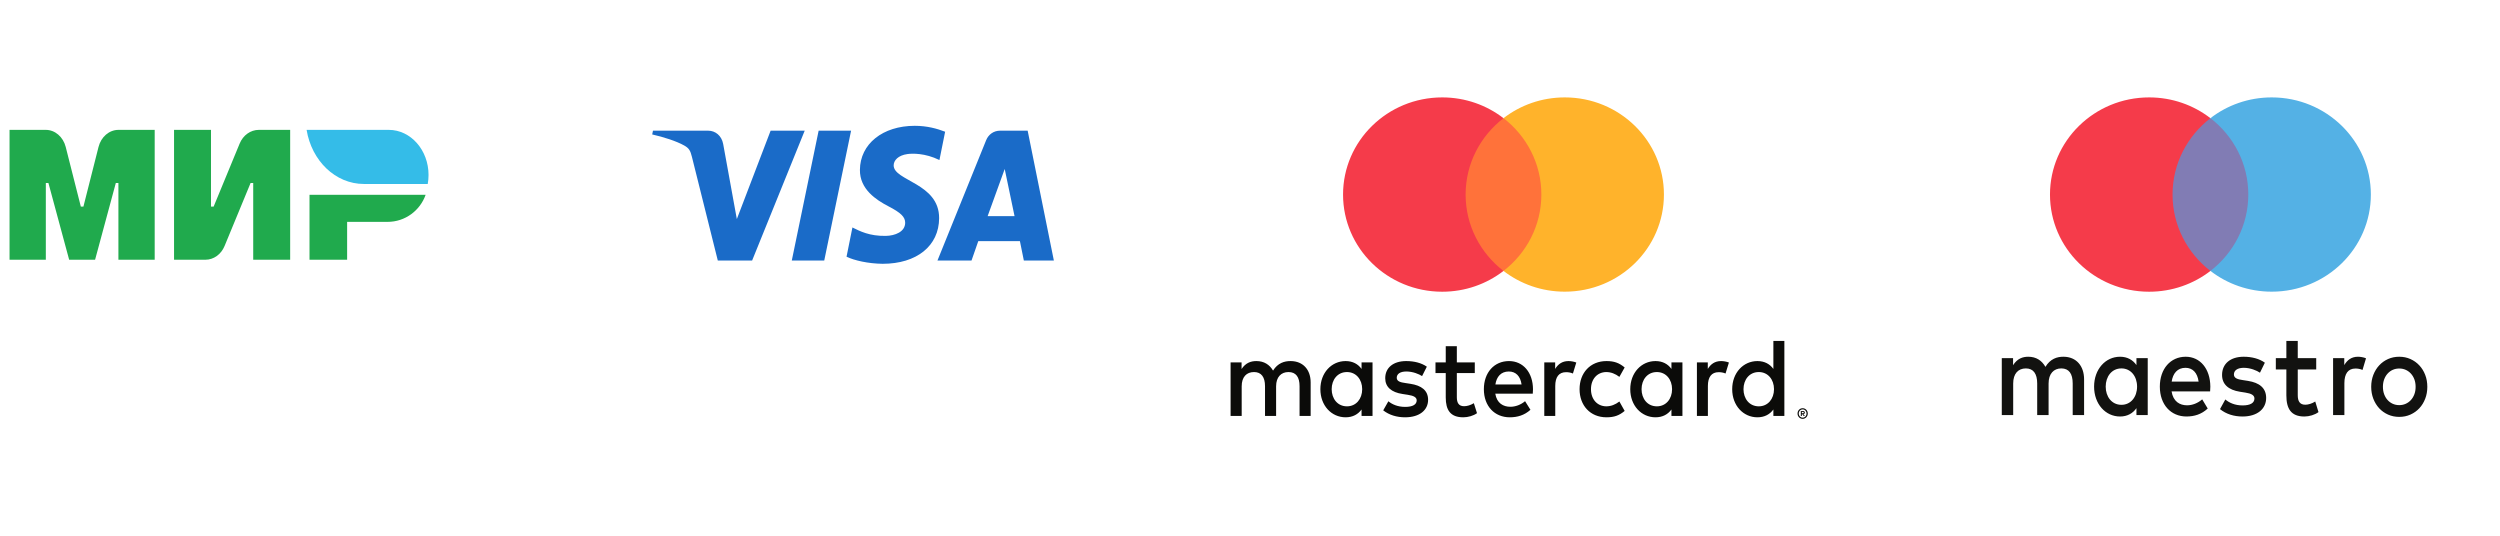<?xml version="1.0" encoding="UTF-8"?>
<svg width="154px" height="33px" viewBox="0 0 154 33" version="1.1" xmlns="http://www.w3.org/2000/svg" xmlns:xlink="http://www.w3.org/1999/xlink">
    <!-- Generator: Sketch 50.2 (55047) - http://www.bohemiancoding.com/sketch -->
    <title>mps_logo_320</title>
    <desc>Created with Sketch.</desc>
    <defs>
        <path d="M18.299,0 C18.607,1.896 20.069,3.333 21.83,3.333 L21.83,3.333 L25.761,3.333 C25.792,3.154 25.81,2.968 25.81,2.778 L25.81,2.778 C25.81,1.244 24.713,0 23.361,0 L23.361,0 L18.299,0 Z" id="path-1"></path>
    </defs>
    <g id="mps_logo_320" stroke="none" stroke-width="1" fill="none" fill-rule="evenodd">
        <g id="Group-6" transform="translate(-3.371, 0)">
            <rect id="Rectangle-19" fill-opacity="0" fill="#FFFFFF" x="4" y="0" width="156.371" height="31"></rect>
            <g id="mps_logo" transform="translate(0, 1)">
                <g id="Group-3">
                    <g id="Group">
                        <rect id="Rectangle-7" fill-opacity="0" fill="#FFFFFF" x="0" y="0" width="33.649" height="22"></rect>
                        <g id="icon_mir" transform="translate(3.959, 7)">
                            <path d="M14.174,0.845 C14.386,0.33 14.847,0 15.355,0 L17.286,0 L17.286,8 L15.01,8 L15.01,3.273 L14.848,3.273 L13.245,7.155 C13.033,7.67 12.572,8 12.065,8 L10.133,8 L10.133,0 L12.409,0 L12.409,4.727 L12.572,4.727 L14.174,0.845 Z M5.481,1.052 C5.639,0.429 6.14,0 6.709,0 L8.941,0 L8.941,8 L6.706,8 L6.706,3.273 L6.546,3.273 L5.269,8 L3.672,8 L2.395,3.273 L2.235,3.273 L2.235,8 L0,8 L0,0 L2.232,0 C2.801,0 3.302,0.429 3.46,1.052 L4.391,4.727 L4.55,4.727 L5.481,1.052 Z M18.478,4 L25.631,4 C25.289,4.97 24.37,5.667 23.288,5.667 L20.795,5.667 L20.795,8 L18.478,8 L18.478,4 Z" id="Combined-Shape" fill="#20AA4D"></path>
                            <mask id="mask-2" fill="white">
                                <use xlink:href="#path-1"></use>
                            </mask>
                            <use id="Clip-11" fill="#34BCE8" xlink:href="#path-1"></use>
                        </g>
                    </g>
                </g>
                <g id="Group-4" transform="translate(39.588, 0)">
                    <g id="Group">
                        <rect id="Rectangle-7" fill-opacity="0" fill="#FFFFFF" x="0" y="0" width="33.649" height="22"></rect>
                        <path d="M16.21,7.05 L14.556,15.05 L12.557,15.05 L14.211,7.05 L16.21,7.05 Z M26.852,15.05 L26.61,13.855 L24.045,13.855 L23.628,15.05 L21.53,15.05 L24.529,7.637 C24.673,7.281 24.997,7.05 25.381,7.05 L27.087,7.05 L28.701,15.05 L26.852,15.05 Z M24.621,12.315 L26.279,12.315 L25.673,9.41 L24.621,12.315 Z M21.633,12.437 C21.642,10.268 18.813,10.148 18.833,9.178 C18.839,8.884 19.103,8.57 19.681,8.49 C19.967,8.45 20.757,8.419 21.652,8.858 L22.003,7.114 C21.521,6.929 20.903,6.75 20.132,6.75 C18.156,6.75 16.765,7.868 16.754,9.467 C16.741,10.652 17.747,11.311 18.505,11.705 C19.283,12.108 19.544,12.366 19.542,12.727 C19.536,13.278 18.92,13.522 18.345,13.531 C17.34,13.548 16.756,13.242 16.292,13.012 L15.93,14.813 C16.396,15.041 17.259,15.24 18.153,15.25 C20.253,15.25 21.627,14.147 21.633,12.437 Z M13.353,7.05 L10.113,15.05 L8,15.05 L6.406,8.665 C6.309,8.272 6.225,8.128 5.931,7.963 C5.451,7.693 4.657,7.439 3.959,7.282 L4.006,7.05 L7.408,7.05 C7.841,7.05 8.232,7.348 8.33,7.866 L9.172,12.495 L11.253,7.05 L13.353,7.05 Z" id="icon_visa" fill="#1A6BC8"></path>
                    </g>
                </g>
                <g id="Group-5" transform="translate(79.175, 0)">
                    <g id="Group">
                        <rect id="Rectangle-7" fill-opacity="0" fill="#FFFFFF" x="0" y="0" width="33.649" height="22"></rect>
                        <g id="icon_mastercard" transform="translate(6.928, 5)">
                            <polygon id="Fill-2" fill="#FF723A" points="7.211 10.69 12.555 10.69 12.555 1.28 7.211 1.28"></polygon>
                            <path d="M7.55,5.985 C7.55,4.076 8.463,2.376 9.883,1.28 C8.844,0.478 7.533,0 6.108,0 C2.735,0 0,2.68 0,5.985 C0,9.29 2.735,11.97 6.108,11.97 C7.533,11.97 8.844,11.492 9.883,10.69 C8.463,9.594 7.55,7.894 7.55,5.985" id="Fill-3" fill="#F53B4A"></path>
                            <path d="M13.658,11.967 C12.233,11.967 10.922,11.489 9.884,10.688 C11.304,9.593 12.216,7.892 12.216,5.983 C12.216,4.075 11.304,2.375 9.884,1.279 C10.922,0.478 12.233,0 13.658,0 C17.032,0 19.766,2.679 19.766,5.983 C19.766,9.288 17.032,11.967 13.658,11.967 Z" id="Fill-4" fill="#FFB32B"></path>
                        </g>
                        <g transform="translate(0, 20)" fill="#0B0B09" id="Fill-1">
                            <path d="M35.188,4.377 L35.188,4.458 L35.258,4.458 C35.274,4.458 35.287,4.455 35.297,4.449 C35.307,4.441 35.311,4.431 35.311,4.417 C35.311,4.404 35.307,4.394 35.297,4.387 C35.287,4.38 35.274,4.377 35.258,4.377 L35.188,4.377 Z M35.259,4.32 C35.296,4.32 35.324,4.329 35.345,4.346 C35.364,4.363 35.374,4.388 35.374,4.417 C35.374,4.442 35.366,4.463 35.351,4.48 C35.335,4.496 35.312,4.506 35.282,4.51 L35.376,4.624 L35.303,4.624 L35.216,4.51 L35.188,4.51 L35.188,4.624 L35.126,4.624 L35.126,4.32 L35.259,4.32 Z M35.241,4.729 C35.274,4.729 35.305,4.722 35.334,4.709 C35.363,4.696 35.388,4.677 35.41,4.654 C35.432,4.631 35.448,4.604 35.461,4.573 C35.473,4.542 35.479,4.509 35.479,4.473 C35.479,4.438 35.473,4.405 35.461,4.374 C35.448,4.343 35.432,4.316 35.41,4.293 C35.388,4.269 35.363,4.252 35.334,4.238 C35.305,4.225 35.274,4.219 35.241,4.219 C35.207,4.219 35.175,4.225 35.145,4.238 C35.116,4.252 35.091,4.269 35.069,4.293 C35.047,4.316 35.03,4.343 35.017,4.374 C35.005,4.405 34.999,4.438 34.999,4.473 C34.999,4.509 35.005,4.542 35.017,4.573 C35.03,4.604 35.047,4.631 35.069,4.654 C35.091,4.677 35.116,4.696 35.145,4.709 C35.175,4.722 35.207,4.729 35.241,4.729 Z M35.241,4.146 C35.284,4.146 35.325,4.154 35.363,4.171 C35.401,4.188 35.435,4.212 35.463,4.241 C35.491,4.271 35.514,4.306 35.531,4.346 C35.547,4.386 35.555,4.428 35.555,4.473 C35.555,4.518 35.547,4.561 35.531,4.6 C35.514,4.64 35.491,4.675 35.463,4.705 C35.435,4.734 35.401,4.758 35.363,4.775 C35.325,4.793 35.284,4.801 35.241,4.801 C35.196,4.801 35.154,4.793 35.116,4.775 C35.077,4.758 35.044,4.734 35.016,4.705 C34.987,4.675 34.965,4.64 34.948,4.6 C34.933,4.561 34.924,4.518 34.924,4.473 C34.924,4.428 34.933,4.386 34.948,4.346 C34.965,4.306 34.987,4.271 35.016,4.241 C35.044,4.212 35.077,4.188 35.116,4.171 C35.154,4.154 35.196,4.146 35.241,4.146 Z M6.227,2.974 C6.227,2.394 6.585,1.918 7.17,1.918 C7.73,1.918 8.107,2.374 8.107,2.974 C8.107,3.575 7.73,4.03 7.17,4.03 C6.585,4.03 6.227,3.554 6.227,2.974 Z M8.744,2.974 L8.744,1.325 L8.068,1.325 L8.068,1.726 C7.853,1.429 7.528,1.242 7.086,1.242 C6.214,1.242 5.531,1.967 5.531,2.974 C5.531,3.982 6.214,4.706 7.086,4.706 C7.528,4.706 7.853,4.52 8.068,4.224 L8.068,4.623 L8.744,4.623 L8.744,2.974 Z M31.595,2.974 C31.595,2.394 31.953,1.918 32.538,1.918 C33.097,1.918 33.475,2.374 33.475,2.974 C33.475,3.575 33.097,4.03 32.538,4.03 C31.953,4.03 31.595,3.554 31.595,2.974 Z M34.113,2.974 L34.113,0 L33.436,0 L33.436,1.726 C33.221,1.429 32.896,1.242 32.454,1.242 C31.582,1.242 30.899,1.967 30.899,2.974 C30.899,3.982 31.582,4.706 32.454,4.706 C32.896,4.706 33.221,4.52 33.436,4.224 L33.436,4.623 L34.113,4.623 L34.113,2.974 Z M17.138,1.884 C17.574,1.884 17.853,2.174 17.925,2.684 L16.312,2.684 C16.383,2.208 16.656,1.884 17.138,1.884 Z M17.151,1.242 C16.24,1.242 15.602,1.946 15.602,2.974 C15.602,4.023 16.266,4.706 17.197,4.706 C17.665,4.706 18.094,4.582 18.472,4.244 L18.14,3.713 C17.88,3.934 17.548,4.057 17.235,4.057 C16.799,4.057 16.403,3.844 16.305,3.25 L18.615,3.25 C18.622,3.161 18.628,3.071 18.628,2.974 C18.622,1.946 18.023,1.242 17.151,1.242 Z M25.316,2.974 C25.316,2.394 25.674,1.918 26.26,1.918 C26.82,1.918 27.196,2.374 27.196,2.974 C27.196,3.575 26.82,4.03 26.26,4.03 C25.674,4.03 25.316,3.554 25.316,2.974 Z M27.834,2.974 L27.834,1.325 L27.157,1.325 L27.157,1.726 C26.943,1.429 26.617,1.242 26.175,1.242 C25.303,1.242 24.62,1.967 24.62,2.974 C24.62,3.982 25.303,4.706 26.175,4.706 C26.617,4.706 26.943,4.52 27.157,4.224 L27.157,4.623 L27.834,4.623 L27.834,2.974 Z M21.497,2.974 C21.497,3.975 22.154,4.706 23.156,4.706 C23.625,4.706 23.937,4.596 24.275,4.313 L23.95,3.733 C23.696,3.927 23.429,4.03 23.137,4.03 C22.596,4.023 22.2,3.609 22.2,2.974 C22.2,2.34 22.596,1.926 23.137,1.918 C23.429,1.918 23.696,2.022 23.95,2.215 L24.275,1.636 C23.937,1.353 23.625,1.242 23.156,1.242 C22.154,1.242 21.497,1.974 21.497,2.974 Z M30.215,1.242 C29.825,1.242 29.572,1.436 29.396,1.726 L29.396,1.325 L28.726,1.325 L28.726,4.623 L29.402,4.623 L29.402,2.774 C29.402,2.229 29.624,1.926 30.066,1.926 C30.202,1.926 30.345,1.946 30.489,2.008 L30.697,1.332 C30.548,1.27 30.352,1.242 30.215,1.242 Z M12.089,1.588 C11.764,1.359 11.315,1.242 10.82,1.242 C10.033,1.242 9.526,1.643 9.526,2.298 C9.526,2.836 9.903,3.168 10.599,3.271 L10.918,3.32 C11.288,3.375 11.464,3.478 11.464,3.664 C11.464,3.919 11.217,4.065 10.755,4.065 C10.287,4.065 9.948,3.906 9.72,3.719 L9.402,4.278 C9.773,4.568 10.241,4.706 10.749,4.706 C11.646,4.706 12.167,4.258 12.167,3.63 C12.167,3.05 11.757,2.747 11.08,2.643 L10.761,2.594 C10.469,2.554 10.235,2.492 10.235,2.271 C10.235,2.029 10.456,1.884 10.827,1.884 C11.224,1.884 11.607,2.043 11.796,2.167 L12.089,1.588 Z M20.814,1.242 C20.424,1.242 20.17,1.436 19.994,1.726 L19.994,1.325 L19.324,1.325 L19.324,4.623 L20,4.623 L20,2.774 C20,2.229 20.222,1.926 20.664,1.926 C20.801,1.926 20.944,1.946 21.088,2.008 L21.296,1.332 C21.146,1.27 20.95,1.242 20.814,1.242 Z M15.043,1.325 L13.937,1.325 L13.937,0.324 L13.254,0.324 L13.254,1.325 L12.622,1.325 L12.622,1.981 L13.254,1.981 L13.254,3.485 C13.254,4.251 13.533,4.706 14.333,4.706 C14.626,4.706 14.965,4.61 15.179,4.451 L14.985,3.837 C14.782,3.961 14.561,4.023 14.386,4.023 C14.047,4.023 13.937,3.802 13.937,3.471 L13.937,1.981 L15.043,1.981 L15.043,1.325 Z M4.932,4.623 L4.932,2.554 C4.932,1.774 4.464,1.249 3.709,1.242 C3.312,1.236 2.902,1.367 2.616,1.829 C2.401,1.463 2.063,1.242 1.588,1.242 C1.256,1.242 0.931,1.346 0.677,1.732 L0.677,1.325 L0,1.325 L0,4.623 L0.684,4.623 L0.684,2.795 C0.684,2.222 0.983,1.918 1.445,1.918 C1.894,1.918 2.121,2.229 2.121,2.788 L2.121,4.623 L2.804,4.623 L2.804,2.795 C2.804,2.222 3.117,1.918 3.566,1.918 C4.028,1.918 4.249,2.229 4.249,2.788 L4.249,4.623 L4.932,4.623 Z"></path>
                        </g>
                    </g>
                </g>
                <g id="Group-7" transform="translate(122.722, 0)">
                    <g id="Group">
                        <rect id="Rectangle-7" fill-opacity="0" fill="#FFFFFF" x="0" y="0" width="33.649" height="22"></rect>
                        <g id="icon_maestro" transform="translate(6.928, 5)">
                            <polygon id="Fill-2" fill="#817CB4" points="7.211 10.69 12.555 10.69 12.555 1.28 7.211 1.28"></polygon>
                            <path d="M7.55,5.985 C7.55,4.076 8.463,2.376 9.883,1.28 C8.844,0.478 7.533,0 6.108,0 C2.735,0 0,2.68 0,5.985 C0,9.29 2.735,11.97 6.108,11.97 C7.533,11.97 8.844,11.492 9.883,10.69 C8.463,9.594 7.55,7.894 7.55,5.985" id="Fill-3" fill="#F53B4A"></path>
                            <path d="M13.658,11.967 C12.233,11.967 10.922,11.489 9.884,10.688 C11.304,9.593 12.216,7.892 12.216,5.983 C12.216,4.075 11.304,2.375 9.884,1.279 C10.922,0.478 12.233,0 13.658,0 C17.032,0 19.766,2.679 19.766,5.983 C19.766,9.288 17.032,11.967 13.658,11.967 Z" id="Fill-4" fill="#54B1E5"></path>
                        </g>
                    </g>
                    <g id="Group-2" transform="translate(3.959, 20)" fill="#121210">
                        <path d="M5.07,4.568 L5.07,2.369 C5.07,1.54 4.589,0.983 3.813,0.975 C3.405,0.968 2.983,1.107 2.689,1.599 C2.469,1.21 2.12,0.975 1.632,0.975 C1.291,0.975 0.956,1.085 0.695,1.496 L0.695,1.063 L0,1.063 L0,4.568 L0.702,4.568 L0.702,2.625 C0.702,2.017 1.01,1.694 1.485,1.694 C1.946,1.694 2.181,2.024 2.181,2.618 L2.181,4.568 L2.883,4.568 L2.883,2.625 C2.883,2.017 3.204,1.694 3.665,1.694 C4.141,1.694 4.368,2.024 4.368,2.618 L4.368,4.568 L5.07,4.568 Z M8.99,2.816 L8.99,1.063 L8.295,1.063 L8.295,1.489 C8.073,1.173 7.739,0.975 7.285,0.975 C6.388,0.975 5.686,1.745 5.686,2.816 C5.686,3.886 6.388,4.657 7.285,4.657 C7.739,4.657 8.073,4.458 8.295,4.143 L8.295,4.568 L8.99,4.568 L8.99,2.816 Z M6.401,2.816 C6.401,2.2 6.769,1.694 7.371,1.694 C7.946,1.694 8.334,2.178 8.334,2.816 C8.334,3.454 7.946,3.937 7.371,3.937 C6.769,3.937 6.401,3.432 6.401,2.816 Z M24.483,0.975 C24.731,0.975 24.961,1.022 25.172,1.117 C25.383,1.211 25.566,1.341 25.72,1.507 C25.875,1.672 25.995,1.867 26.082,2.092 C26.17,2.318 26.213,2.563 26.213,2.828 C26.213,3.092 26.17,3.337 26.082,3.563 C25.995,3.788 25.875,3.984 25.72,4.15 C25.566,4.315 25.383,4.444 25.172,4.539 C24.961,4.633 24.731,4.68 24.483,4.68 C24.235,4.68 24.005,4.633 23.794,4.539 C23.583,4.444 23.401,4.315 23.248,4.15 C23.095,3.984 22.975,3.788 22.887,3.563 C22.8,3.337 22.756,3.092 22.756,2.828 C22.756,2.563 22.8,2.318 22.887,2.092 C22.975,1.867 23.095,1.672 23.248,1.507 C23.401,1.341 23.583,1.211 23.794,1.117 C24.005,1.022 24.235,0.975 24.483,0.975 Z M24.483,1.7 C24.34,1.7 24.207,1.727 24.084,1.782 C23.962,1.837 23.855,1.915 23.766,2.014 C23.676,2.113 23.606,2.232 23.554,2.37 C23.503,2.509 23.478,2.662 23.478,2.828 C23.478,2.995 23.503,3.147 23.554,3.285 C23.606,3.424 23.676,3.543 23.766,3.642 C23.855,3.741 23.962,3.818 24.084,3.874 C24.207,3.929 24.34,3.956 24.483,3.956 C24.626,3.956 24.759,3.929 24.882,3.874 C25.005,3.818 25.112,3.741 25.202,3.642 C25.293,3.543 25.363,3.424 25.416,3.285 C25.467,3.147 25.492,2.995 25.492,2.828 C25.492,2.662 25.467,2.509 25.416,2.37 C25.363,2.232 25.293,2.113 25.202,2.014 C25.112,1.915 25.005,1.837 24.882,1.782 C24.759,1.727 24.626,1.7 24.483,1.7 Z M15.904,1.958 C15.71,1.826 15.316,1.657 14.908,1.657 C14.526,1.657 14.299,1.811 14.299,2.068 C14.299,2.302 14.539,2.369 14.84,2.412 L15.168,2.463 C15.864,2.574 16.285,2.897 16.285,3.513 C16.285,4.18 15.75,4.657 14.827,4.657 C14.305,4.657 13.823,4.51 13.442,4.202 L13.77,3.607 C14.004,3.806 14.352,3.974 14.834,3.974 C15.309,3.974 15.563,3.821 15.563,3.549 C15.563,3.351 15.382,3.241 15.001,3.183 L14.673,3.132 C13.957,3.021 13.569,2.669 13.569,2.097 C13.569,1.401 14.091,0.975 14.901,0.975 C15.409,0.975 15.871,1.1 16.205,1.342 L15.904,1.958 Z M12.847,2.816 C12.84,1.723 12.225,0.975 11.328,0.975 C10.392,0.975 9.736,1.723 9.736,2.816 C9.736,3.93 10.418,4.656 11.375,4.656 C11.857,4.656 12.298,4.524 12.686,4.165 L12.345,3.6 C12.078,3.835 11.736,3.967 11.415,3.967 C10.967,3.967 10.559,3.739 10.459,3.109 L12.833,3.109 C12.84,3.013 12.847,2.918 12.847,2.816 Z M10.465,2.508 C10.539,2.002 10.82,1.657 11.315,1.657 C11.763,1.657 12.051,1.965 12.124,2.508 L10.465,2.508 Z M19.369,1.76 L18.232,1.76 L18.232,3.344 C18.232,3.696 18.345,3.931 18.694,3.931 C18.875,3.931 19.102,3.864 19.309,3.733 L19.509,4.385 C19.289,4.553 18.941,4.657 18.64,4.657 C17.817,4.657 17.53,4.172 17.53,3.358 L17.53,1.76 L16.881,1.76 L16.881,1.063 L17.53,1.063 L17.53,0 L18.232,0 L18.232,1.063 L19.369,1.063 L19.369,1.76 Z M21.94,0.975 C22.08,0.975 22.282,1.005 22.436,1.071 L22.221,1.789 C22.074,1.723 21.927,1.701 21.786,1.701 C21.331,1.701 21.104,2.024 21.104,2.603 L21.104,4.568 L20.408,4.568 L20.408,1.063 L21.097,1.063 L21.097,1.489 C21.278,1.181 21.539,0.975 21.94,0.975 Z" id="Fill-4"></path>
                    </g>
                </g>
            </g>
        </g>
    </g>
</svg>